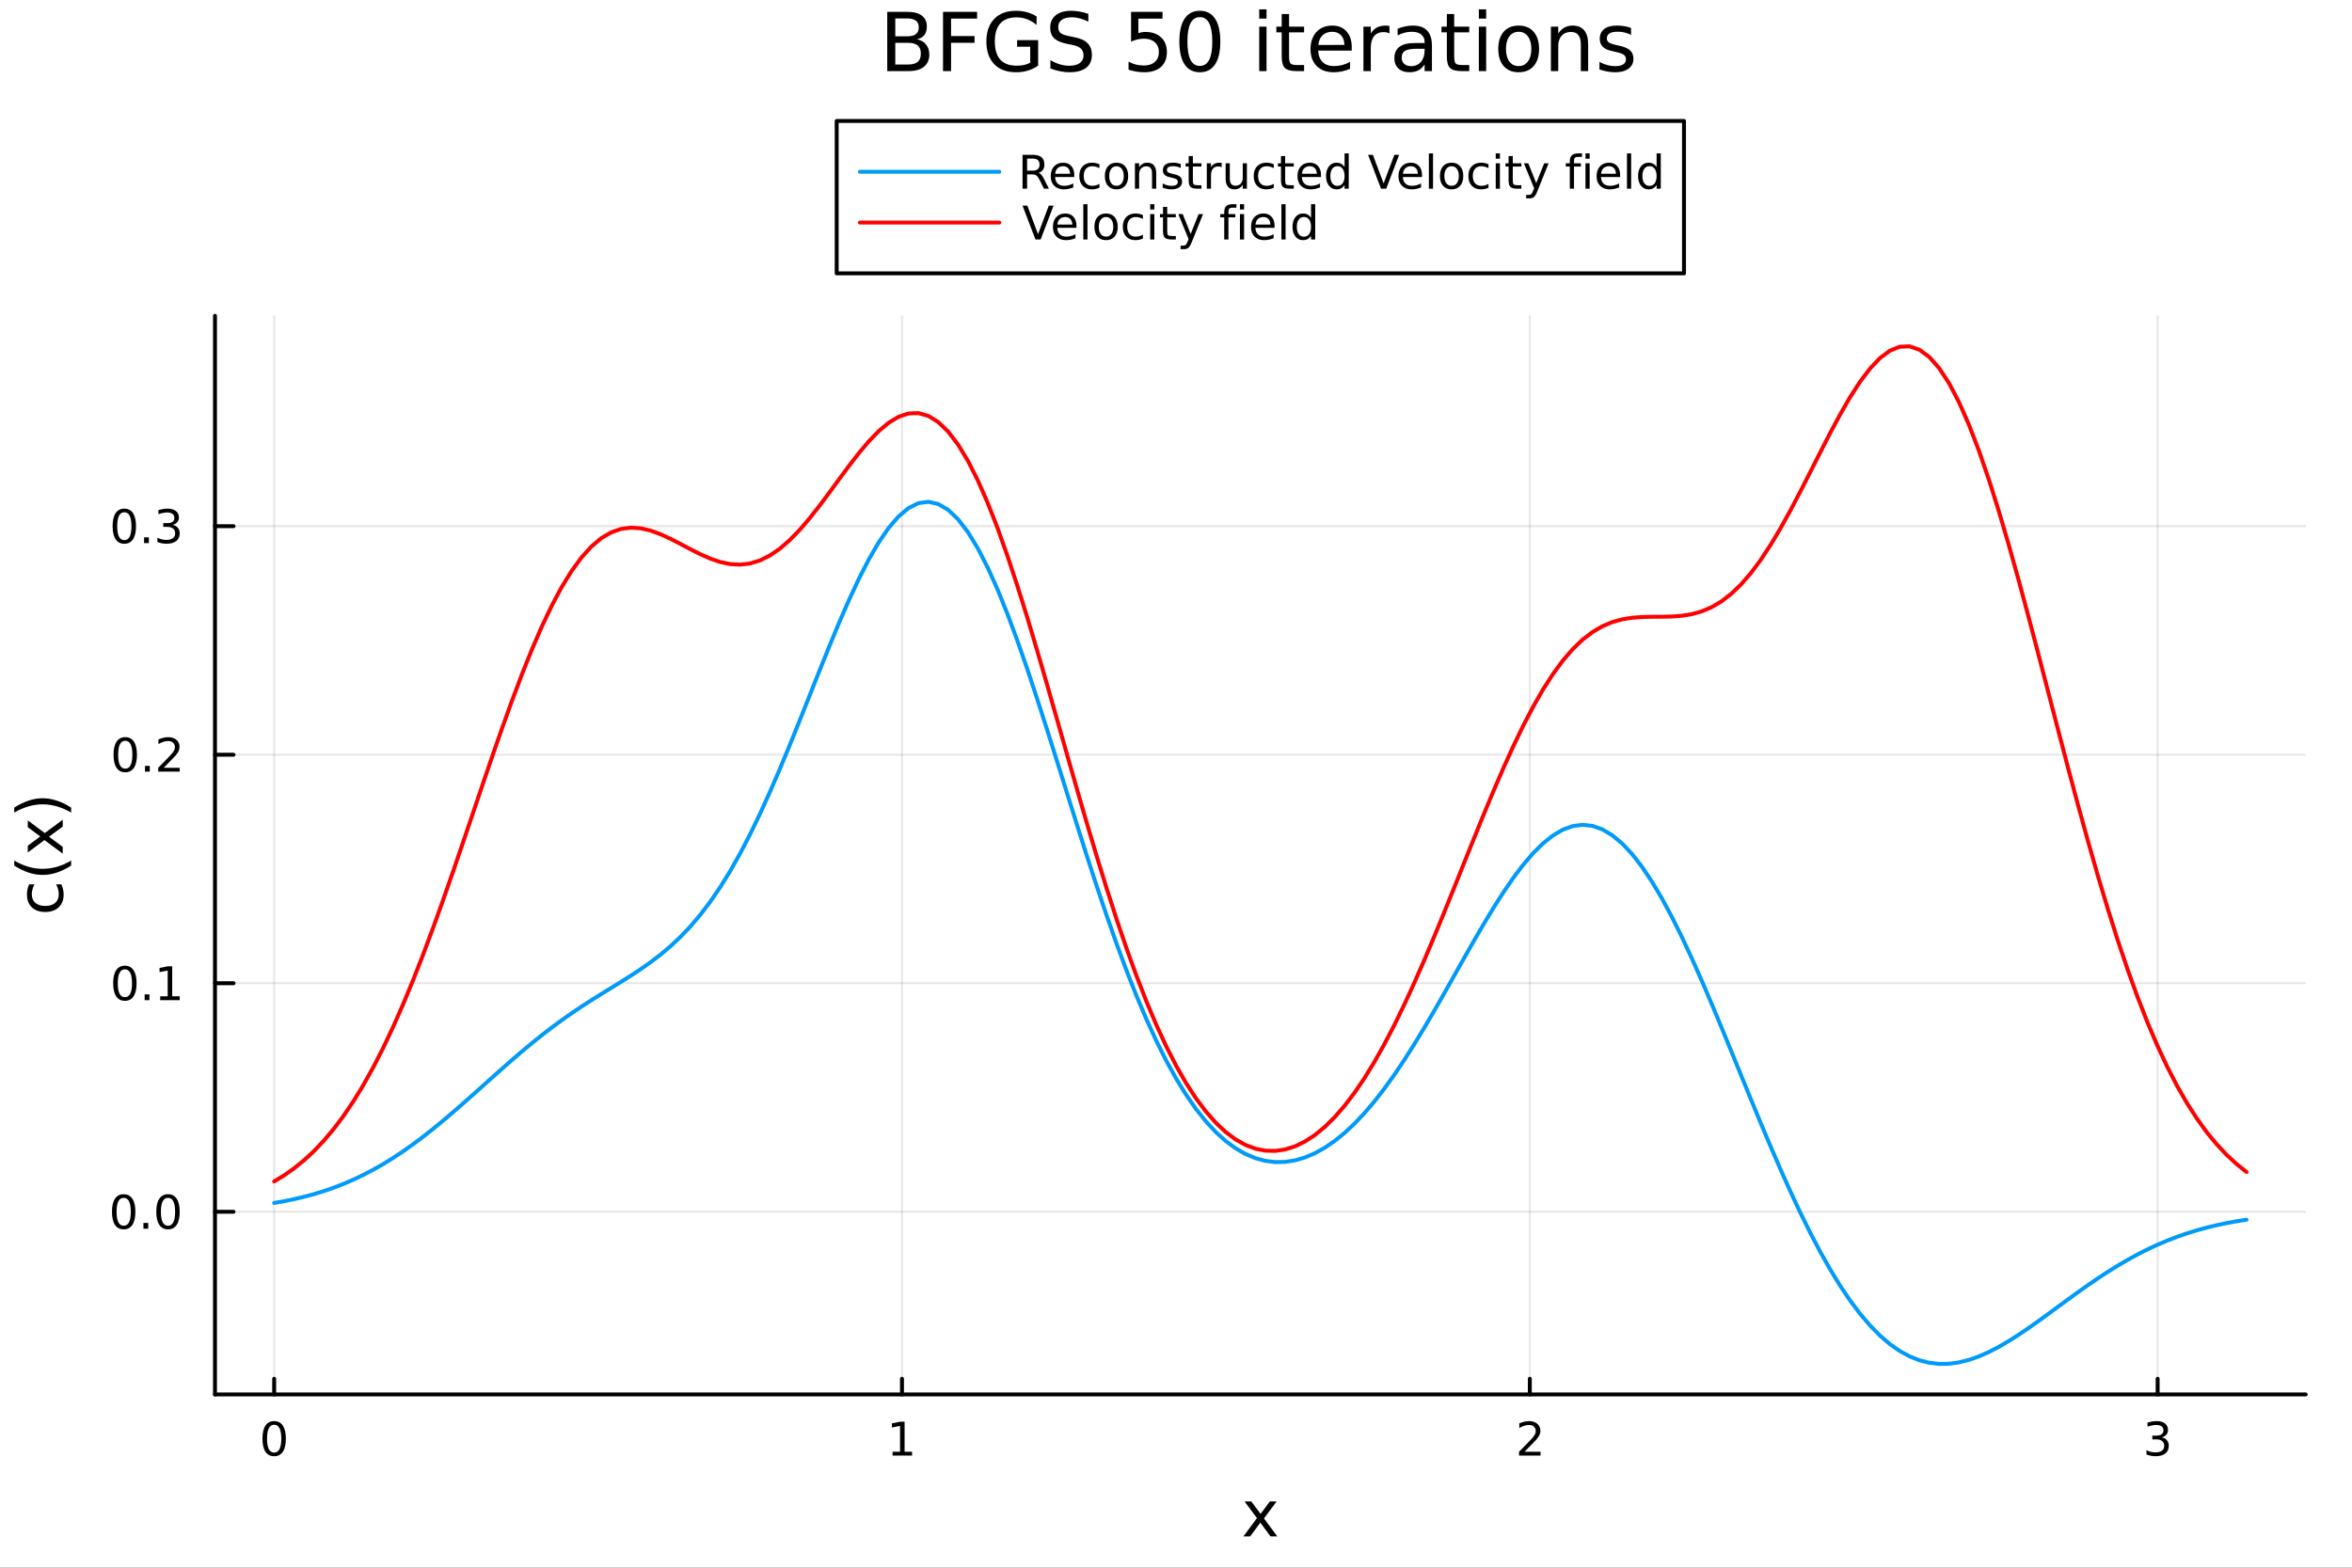 <?xml version="1.0" encoding="utf-8"?>
<svg xmlns="http://www.w3.org/2000/svg" xmlns:xlink="http://www.w3.org/1999/xlink" width="600" height="400" viewBox="0 0 2400 1600">
<rect x="0" y="0" width="2400" height="1600" fill="#333333" stroke="none"/>
<defs>
  <clipPath id="clip010">
    <rect x="0" y="0" width="2400" height="1600"/>
  </clipPath>
</defs>
<path clip-path="url(#clip010)" d="M0 1600 L2400 1600 L2400 0 L0 0  Z" fill="#ffffff" fill-rule="evenodd" fill-opacity="1"/>
<defs>
  <clipPath id="clip011">
    <rect x="480" y="0" width="1681" height="1600"/>
  </clipPath>
</defs>
<path clip-path="url(#clip010)" d="M219.38 1423.18 L2352.76 1423.18 L2352.76 322.316 L219.38 322.316  Z" fill="#ffffff" fill-rule="evenodd" fill-opacity="1"/>
<defs>
  <clipPath id="clip012">
    <rect x="219" y="322" width="2134" height="1102"/>
  </clipPath>
</defs>
<polyline clip-path="url(#clip012)" style="stroke:#000000; stroke-linecap:round; stroke-linejoin:round; stroke-width:2; stroke-opacity:0.1; fill:none" points="279.759,1423.18 279.759,322.316 "/>
<polyline clip-path="url(#clip012)" style="stroke:#000000; stroke-linecap:round; stroke-linejoin:round; stroke-width:2; stroke-opacity:0.1; fill:none" points="920.395,1423.18 920.395,322.316 "/>
<polyline clip-path="url(#clip012)" style="stroke:#000000; stroke-linecap:round; stroke-linejoin:round; stroke-width:2; stroke-opacity:0.1; fill:none" points="1561.03,1423.18 1561.03,322.316 "/>
<polyline clip-path="url(#clip012)" style="stroke:#000000; stroke-linecap:round; stroke-linejoin:round; stroke-width:2; stroke-opacity:0.1; fill:none" points="2201.67,1423.18 2201.67,322.316 "/>
<polyline clip-path="url(#clip010)" style="stroke:#000000; stroke-linecap:round; stroke-linejoin:round; stroke-width:4; stroke-opacity:1; fill:none" points="219.38,1423.18 2352.76,1423.18 "/>
<polyline clip-path="url(#clip010)" style="stroke:#000000; stroke-linecap:round; stroke-linejoin:round; stroke-width:4; stroke-opacity:1; fill:none" points="279.759,1423.18 279.759,1407.17 "/>
<polyline clip-path="url(#clip010)" style="stroke:#000000; stroke-linecap:round; stroke-linejoin:round; stroke-width:4; stroke-opacity:1; fill:none" points="920.395,1423.18 920.395,1407.17 "/>
<polyline clip-path="url(#clip010)" style="stroke:#000000; stroke-linecap:round; stroke-linejoin:round; stroke-width:4; stroke-opacity:1; fill:none" points="1561.03,1423.18 1561.03,1407.17 "/>
<polyline clip-path="url(#clip010)" style="stroke:#000000; stroke-linecap:round; stroke-linejoin:round; stroke-width:4; stroke-opacity:1; fill:none" points="2201.67,1423.18 2201.67,1407.17 "/>
<path clip-path="url(#clip010)" d="M279.759 1454.1 Q276.148 1454.1 274.319 1457.66 Q272.513 1461.2 272.513 1468.33 Q272.513 1475.44 274.319 1479.01 Q276.148 1482.55 279.759 1482.55 Q283.393 1482.55 285.199 1479.01 Q287.027 1475.44 287.027 1468.33 Q287.027 1461.2 285.199 1457.66 Q283.393 1454.1 279.759 1454.1 M279.759 1450.39 Q285.569 1450.39 288.624 1455 Q291.703 1459.58 291.703 1468.33 Q291.703 1477.06 288.624 1481.67 Q285.569 1486.25 279.759 1486.25 Q273.949 1486.25 270.87 1481.67 Q267.814 1477.06 267.814 1468.33 Q267.814 1459.58 270.87 1455 Q273.949 1450.39 279.759 1450.39 Z" fill="#000000" fill-rule="nonzero" fill-opacity="1" /><path clip-path="url(#clip010)" d="M910.777 1481.64 L918.416 1481.64 L918.416 1455.28 L910.106 1456.95 L910.106 1452.69 L918.37 1451.02 L923.046 1451.02 L923.046 1481.64 L930.684 1481.64 L930.684 1485.58 L910.777 1485.58 L910.777 1481.64 Z" fill="#000000" fill-rule="nonzero" fill-opacity="1" /><path clip-path="url(#clip010)" d="M1555.68 1481.64 L1572 1481.64 L1572 1485.58 L1550.06 1485.58 L1550.06 1481.64 Q1552.72 1478.89 1557.3 1474.26 Q1561.91 1469.61 1563.09 1468.27 Q1565.34 1465.74 1566.22 1464.01 Q1567.12 1462.25 1567.12 1460.56 Q1567.12 1457.8 1565.18 1456.07 Q1563.25 1454.33 1560.15 1454.33 Q1557.95 1454.33 1555.5 1455.09 Q1553.07 1455.86 1550.29 1457.41 L1550.29 1452.69 Q1553.11 1451.55 1555.57 1450.97 Q1558.02 1450.39 1560.06 1450.39 Q1565.43 1450.39 1568.62 1453.08 Q1571.82 1455.77 1571.82 1460.26 Q1571.82 1462.39 1571.01 1464.31 Q1570.22 1466.2 1568.11 1468.8 Q1567.54 1469.47 1564.43 1472.69 Q1561.33 1475.88 1555.68 1481.64 Z" fill="#000000" fill-rule="nonzero" fill-opacity="1" /><path clip-path="url(#clip010)" d="M2205.92 1466.95 Q2209.27 1467.66 2211.15 1469.93 Q2213.05 1472.2 2213.05 1475.53 Q2213.05 1480.65 2209.53 1483.45 Q2206.01 1486.25 2199.53 1486.25 Q2197.35 1486.25 2195.04 1485.81 Q2192.74 1485.39 2190.29 1484.54 L2190.29 1480.02 Q2192.24 1481.16 2194.55 1481.74 Q2196.86 1482.32 2199.39 1482.32 Q2203.79 1482.32 2206.08 1480.58 Q2208.39 1478.84 2208.39 1475.53 Q2208.39 1472.48 2206.24 1470.77 Q2204.11 1469.03 2200.29 1469.03 L2196.26 1469.03 L2196.26 1465.19 L2200.48 1465.19 Q2203.92 1465.19 2205.75 1463.82 Q2207.58 1462.43 2207.58 1459.84 Q2207.58 1457.18 2205.68 1455.77 Q2203.81 1454.33 2200.29 1454.33 Q2198.37 1454.33 2196.17 1454.75 Q2193.97 1455.16 2191.33 1456.04 L2191.33 1451.88 Q2193.99 1451.14 2196.31 1450.77 Q2198.65 1450.39 2200.71 1450.39 Q2206.03 1450.39 2209.13 1452.83 Q2212.24 1455.23 2212.24 1459.35 Q2212.24 1462.22 2210.59 1464.21 Q2208.95 1466.18 2205.92 1466.95 Z" fill="#000000" fill-rule="nonzero" fill-opacity="1" /><path clip-path="url(#clip010)" d="M1302.68 1532.4 L1289.79 1549.74 L1303.35 1568.04 L1296.44 1568.04 L1286.07 1554.04 L1275.69 1568.04 L1268.79 1568.04 L1282.63 1549.39 L1269.96 1532.4 L1276.87 1532.4 L1286.32 1545.1 L1295.78 1532.4 L1302.68 1532.4 Z" fill="#000000" fill-rule="nonzero" fill-opacity="1" /><polyline clip-path="url(#clip012)" style="stroke:#000000; stroke-linecap:round; stroke-linejoin:round; stroke-width:2; stroke-opacity:0.1; fill:none" points="219.38,1236.75 2352.76,1236.75 "/>
<polyline clip-path="url(#clip012)" style="stroke:#000000; stroke-linecap:round; stroke-linejoin:round; stroke-width:2; stroke-opacity:0.1; fill:none" points="219.38,1003.5 2352.76,1003.5 "/>
<polyline clip-path="url(#clip012)" style="stroke:#000000; stroke-linecap:round; stroke-linejoin:round; stroke-width:2; stroke-opacity:0.1; fill:none" points="219.38,770.259 2352.76,770.259 "/>
<polyline clip-path="url(#clip012)" style="stroke:#000000; stroke-linecap:round; stroke-linejoin:round; stroke-width:2; stroke-opacity:0.1; fill:none" points="219.38,537.017 2352.76,537.017 "/>
<polyline clip-path="url(#clip010)" style="stroke:#000000; stroke-linecap:round; stroke-linejoin:round; stroke-width:4; stroke-opacity:1; fill:none" points="219.38,1423.18 219.38,322.316 "/>
<polyline clip-path="url(#clip010)" style="stroke:#000000; stroke-linecap:round; stroke-linejoin:round; stroke-width:4; stroke-opacity:1; fill:none" points="219.38,1236.75 238.278,1236.75 "/>
<polyline clip-path="url(#clip010)" style="stroke:#000000; stroke-linecap:round; stroke-linejoin:round; stroke-width:4; stroke-opacity:1; fill:none" points="219.38,1003.5 238.278,1003.5 "/>
<polyline clip-path="url(#clip010)" style="stroke:#000000; stroke-linecap:round; stroke-linejoin:round; stroke-width:4; stroke-opacity:1; fill:none" points="219.38,770.259 238.278,770.259 "/>
<polyline clip-path="url(#clip010)" style="stroke:#000000; stroke-linecap:round; stroke-linejoin:round; stroke-width:4; stroke-opacity:1; fill:none" points="219.38,537.017 238.278,537.017 "/>
<path clip-path="url(#clip010)" d="M126.205 1222.54 Q122.593 1222.54 120.765 1226.11 Q118.959 1229.65 118.959 1236.78 Q118.959 1243.89 120.765 1247.45 Q122.593 1250.99 126.205 1250.99 Q129.839 1250.99 131.644 1247.45 Q133.473 1243.89 133.473 1236.78 Q133.473 1229.65 131.644 1226.11 Q129.839 1222.54 126.205 1222.54 M126.205 1218.84 Q132.015 1218.84 135.07 1223.45 Q138.149 1228.03 138.149 1236.78 Q138.149 1245.51 135.07 1250.11 Q132.015 1254.7 126.205 1254.7 Q120.394 1254.7 117.316 1250.11 Q114.26 1245.51 114.26 1236.78 Q114.26 1228.03 117.316 1223.45 Q120.394 1218.84 126.205 1218.84 Z" fill="#000000" fill-rule="nonzero" fill-opacity="1" /><path clip-path="url(#clip010)" d="M146.366 1248.15 L151.251 1248.15 L151.251 1254.03 L146.366 1254.03 L146.366 1248.15 Z" fill="#000000" fill-rule="nonzero" fill-opacity="1" /><path clip-path="url(#clip010)" d="M171.436 1222.54 Q167.825 1222.54 165.996 1226.11 Q164.19 1229.65 164.19 1236.78 Q164.19 1243.89 165.996 1247.45 Q167.825 1250.99 171.436 1250.99 Q175.07 1250.99 176.876 1247.45 Q178.704 1243.89 178.704 1236.78 Q178.704 1229.65 176.876 1226.11 Q175.07 1222.54 171.436 1222.54 M171.436 1218.84 Q177.246 1218.84 180.301 1223.45 Q183.38 1228.03 183.38 1236.78 Q183.38 1245.51 180.301 1250.11 Q177.246 1254.7 171.436 1254.7 Q165.626 1254.7 162.547 1250.11 Q159.491 1245.51 159.491 1236.78 Q159.491 1228.03 162.547 1223.45 Q165.626 1218.84 171.436 1218.84 Z" fill="#000000" fill-rule="nonzero" fill-opacity="1" /><path clip-path="url(#clip010)" d="M127.431 989.301 Q123.82 989.301 121.992 992.866 Q120.186 996.407 120.186 1003.54 Q120.186 1010.64 121.992 1014.21 Q123.82 1017.75 127.431 1017.75 Q131.066 1017.75 132.871 1014.21 Q134.7 1010.64 134.7 1003.54 Q134.7 996.407 132.871 992.866 Q131.066 989.301 127.431 989.301 M127.431 985.597 Q133.242 985.597 136.297 990.204 Q139.376 994.787 139.376 1003.54 Q139.376 1012.26 136.297 1016.87 Q133.242 1021.45 127.431 1021.45 Q121.621 1021.45 118.543 1016.87 Q115.487 1012.26 115.487 1003.54 Q115.487 994.787 118.543 990.204 Q121.621 985.597 127.431 985.597 Z" fill="#000000" fill-rule="nonzero" fill-opacity="1" /><path clip-path="url(#clip010)" d="M147.593 1014.9 L152.478 1014.9 L152.478 1020.78 L147.593 1020.78 L147.593 1014.9 Z" fill="#000000" fill-rule="nonzero" fill-opacity="1" /><path clip-path="url(#clip010)" d="M163.473 1016.85 L171.112 1016.85 L171.112 990.482 L162.802 992.148 L162.802 987.889 L171.065 986.222 L175.741 986.222 L175.741 1016.85 L183.38 1016.85 L183.38 1020.78 L163.473 1020.78 L163.473 1016.85 Z" fill="#000000" fill-rule="nonzero" fill-opacity="1" /><path clip-path="url(#clip010)" d="M127.802 756.058 Q124.191 756.058 122.362 759.623 Q120.556 763.165 120.556 770.294 Q120.556 777.401 122.362 780.965 Q124.191 784.507 127.802 784.507 Q131.436 784.507 133.242 780.965 Q135.07 777.401 135.07 770.294 Q135.07 763.165 133.242 759.623 Q131.436 756.058 127.802 756.058 M127.802 752.354 Q133.612 752.354 136.667 756.961 Q139.746 761.544 139.746 770.294 Q139.746 779.021 136.667 783.627 Q133.612 788.211 127.802 788.211 Q121.992 788.211 118.913 783.627 Q115.857 779.021 115.857 770.294 Q115.857 761.544 118.913 756.961 Q121.992 752.354 127.802 752.354 Z" fill="#000000" fill-rule="nonzero" fill-opacity="1" /><path clip-path="url(#clip010)" d="M147.964 781.66 L152.848 781.66 L152.848 787.539 L147.964 787.539 L147.964 781.66 Z" fill="#000000" fill-rule="nonzero" fill-opacity="1" /><path clip-path="url(#clip010)" d="M167.061 783.604 L183.38 783.604 L183.38 787.539 L161.436 787.539 L161.436 783.604 Q164.098 780.85 168.681 776.22 Q173.288 771.567 174.468 770.225 Q176.714 767.702 177.593 765.965 Q178.496 764.206 178.496 762.516 Q178.496 759.762 176.551 758.026 Q174.63 756.29 171.528 756.29 Q169.329 756.29 166.876 757.053 Q164.445 757.817 161.667 759.368 L161.667 754.646 Q164.491 753.512 166.945 752.933 Q169.399 752.354 171.436 752.354 Q176.806 752.354 180.001 755.04 Q183.195 757.725 183.195 762.215 Q183.195 764.345 182.385 766.266 Q181.598 768.165 179.491 770.757 Q178.913 771.428 175.811 774.646 Q172.709 777.84 167.061 783.604 Z" fill="#000000" fill-rule="nonzero" fill-opacity="1" /><path clip-path="url(#clip010)" d="M126.853 522.815 Q123.242 522.815 121.413 526.38 Q119.607 529.922 119.607 537.051 Q119.607 544.158 121.413 547.722 Q123.242 551.264 126.853 551.264 Q130.487 551.264 132.292 547.722 Q134.121 544.158 134.121 537.051 Q134.121 529.922 132.292 526.38 Q130.487 522.815 126.853 522.815 M126.853 519.112 Q132.663 519.112 135.718 523.718 Q138.797 528.301 138.797 537.051 Q138.797 545.778 135.718 550.384 Q132.663 554.968 126.853 554.968 Q121.043 554.968 117.964 550.384 Q114.908 545.778 114.908 537.051 Q114.908 528.301 117.964 523.718 Q121.043 519.112 126.853 519.112 Z" fill="#000000" fill-rule="nonzero" fill-opacity="1" /><path clip-path="url(#clip010)" d="M147.015 548.417 L151.899 548.417 L151.899 554.297 L147.015 554.297 L147.015 548.417 Z" fill="#000000" fill-rule="nonzero" fill-opacity="1" /><path clip-path="url(#clip010)" d="M176.251 535.662 Q179.607 536.38 181.482 538.648 Q183.38 540.917 183.38 544.25 Q183.38 549.366 179.862 552.167 Q176.343 554.968 169.862 554.968 Q167.686 554.968 165.371 554.528 Q163.079 554.111 160.626 553.255 L160.626 548.741 Q162.57 549.875 164.885 550.454 Q167.2 551.033 169.723 551.033 Q174.121 551.033 176.413 549.297 Q178.727 547.56 178.727 544.25 Q178.727 541.195 176.575 539.482 Q174.445 537.746 170.626 537.746 L166.598 537.746 L166.598 533.903 L170.811 533.903 Q174.26 533.903 176.089 532.537 Q177.917 531.148 177.917 528.556 Q177.917 525.894 176.019 524.482 Q174.144 523.047 170.626 523.047 Q168.704 523.047 166.505 523.463 Q164.306 523.88 161.667 524.76 L161.667 520.593 Q164.329 519.852 166.644 519.482 Q168.982 519.112 171.042 519.112 Q176.366 519.112 179.468 521.542 Q182.57 523.949 182.57 528.07 Q182.57 530.94 180.926 532.931 Q179.283 534.898 176.251 535.662 Z" fill="#000000" fill-rule="nonzero" fill-opacity="1" /><path clip-path="url(#clip010)" d="M29.725 902.587 L35.199 902.587 Q33.831 905.07 33.162 907.584 Q32.462 910.067 32.462 912.613 Q32.462 918.31 36.09 921.461 Q39.687 924.612 46.212 924.612 Q52.737 924.612 56.365 921.461 Q59.962 918.31 59.962 912.613 Q59.962 910.067 59.294 907.584 Q58.593 905.07 57.225 902.587 L62.636 902.587 Q63.781 905.038 64.354 907.68 Q64.927 910.29 64.927 913.25 Q64.927 921.302 59.866 926.045 Q54.806 930.787 46.212 930.787 Q37.491 930.787 32.494 926.013 Q27.497 921.207 27.497 912.868 Q27.497 910.162 28.07 907.584 Q28.611 905.006 29.725 902.587 Z" fill="#000000" fill-rule="nonzero" fill-opacity="1" /><path clip-path="url(#clip010)" d="M14.543 878.334 Q21.863 882.599 29.025 884.668 Q36.186 886.736 43.538 886.736 Q50.891 886.736 58.116 884.668 Q65.309 882.567 72.598 878.334 L72.598 883.426 Q65.118 888.201 57.893 890.588 Q50.668 892.943 43.538 892.943 Q36.441 892.943 29.247 890.588 Q22.054 888.232 14.543 883.426 L14.543 878.334 Z" fill="#000000" fill-rule="nonzero" fill-opacity="1" /><path clip-path="url(#clip010)" d="M28.356 837.339 L45.703 850.229 L64.004 836.67 L64.004 843.577 L50 853.953 L64.004 864.329 L64.004 871.236 L45.353 857.391 L28.356 870.058 L28.356 863.151 L41.056 853.698 L28.356 844.245 L28.356 837.339 Z" fill="#000000" fill-rule="nonzero" fill-opacity="1" /><path clip-path="url(#clip010)" d="M14.543 829.318 L14.543 824.225 Q22.054 819.451 29.247 817.096 Q36.441 814.708 43.538 814.708 Q50.668 814.708 57.893 817.096 Q65.118 819.451 72.598 824.225 L72.598 829.318 Q65.309 825.085 58.116 823.016 Q50.891 820.915 43.538 820.915 Q36.186 820.915 29.025 823.016 Q21.863 825.085 14.543 829.318 Z" fill="#000000" fill-rule="nonzero" fill-opacity="1" /><path clip-path="url(#clip010)" d="M913.547 43.693 L913.547 65.852 L926.672 65.852 Q933.275 65.852 936.434 63.137 Q939.635 60.383 939.635 54.752 Q939.635 49.081 936.434 46.407 Q933.275 43.693 926.672 43.693 L913.547 43.693 M913.547 18.82 L913.547 37.05 L925.659 37.05 Q931.654 37.05 934.571 34.822 Q937.528 32.553 937.528 27.935 Q937.528 23.358 934.571 21.089 Q931.654 18.82 925.659 18.82 L913.547 18.82 M905.364 12.096 L926.267 12.096 Q935.624 12.096 940.688 15.985 Q945.752 19.874 945.752 27.044 Q945.752 32.594 943.159 35.875 Q940.566 39.156 935.543 39.966 Q941.579 41.263 944.901 45.394 Q948.263 49.486 948.263 55.643 Q948.263 63.745 942.754 68.16 Q937.245 72.576 927.077 72.576 L905.364 72.576 L905.364 12.096 Z" fill="#000000" fill-rule="nonzero" fill-opacity="1" /><path clip-path="url(#clip010)" d="M962.279 12.096 L997.036 12.096 L997.036 18.983 L970.462 18.983 L970.462 36.806 L994.443 36.806 L994.443 43.693 L970.462 43.693 L970.462 72.576 L962.279 72.576 L962.279 12.096 Z" fill="#000000" fill-rule="nonzero" fill-opacity="1" /><path clip-path="url(#clip010)" d="M1051.24 63.948 L1051.24 47.703 L1037.87 47.703 L1037.87 40.979 L1059.34 40.979 L1059.34 66.945 Q1054.6 70.308 1048.89 72.049 Q1043.18 73.751 1036.69 73.751 Q1022.52 73.751 1014.5 65.487 Q1006.52 57.183 1006.52 42.397 Q1006.52 27.57 1014.5 19.307 Q1022.52 11.002 1036.69 11.002 Q1042.61 11.002 1047.92 12.461 Q1053.26 13.919 1057.76 16.755 L1057.76 25.464 Q1053.22 21.616 1048.12 19.671 Q1043.01 17.727 1037.38 17.727 Q1026.28 17.727 1020.69 23.925 Q1015.14 30.122 1015.14 42.397 Q1015.14 54.63 1020.69 60.828 Q1026.28 67.026 1037.38 67.026 Q1041.72 67.026 1045.12 66.297 Q1048.52 65.527 1051.24 63.948 Z" fill="#000000" fill-rule="nonzero" fill-opacity="1" /><path clip-path="url(#clip010)" d="M1110.54 14.081 L1110.54 22.061 Q1105.88 19.833 1101.75 18.739 Q1097.62 17.646 1093.77 17.646 Q1087.09 17.646 1083.44 20.238 Q1079.84 22.831 1079.84 27.611 Q1079.84 31.621 1082.23 33.687 Q1084.66 35.713 1091.38 36.969 L1096.32 37.981 Q1105.48 39.723 1109.81 44.139 Q1114.19 48.514 1114.19 55.886 Q1114.19 64.677 1108.27 69.214 Q1102.4 73.751 1091.02 73.751 Q1086.72 73.751 1081.86 72.778 Q1077.04 71.806 1071.86 69.902 L1071.86 61.477 Q1076.84 64.272 1081.62 65.689 Q1086.4 67.107 1091.02 67.107 Q1098.03 67.107 1101.83 64.353 Q1105.64 61.598 1105.64 56.494 Q1105.64 52.038 1102.89 49.526 Q1100.17 47.015 1093.93 45.759 L1088.95 44.787 Q1079.8 42.964 1075.7 39.075 Q1071.61 35.186 1071.61 28.259 Q1071.61 20.238 1077.24 15.62 Q1082.92 11.002 1092.84 11.002 Q1097.09 11.002 1101.51 11.772 Q1105.92 12.542 1110.54 14.081 Z" fill="#000000" fill-rule="nonzero" fill-opacity="1" /><path clip-path="url(#clip010)" d="M1154.13 12.096 L1186.25 12.096 L1186.25 18.983 L1161.62 18.983 L1161.62 33.809 Q1163.41 33.201 1165.19 32.918 Q1166.97 32.594 1168.75 32.594 Q1178.88 32.594 1184.8 38.143 Q1190.71 43.693 1190.71 53.172 Q1190.71 62.935 1184.63 68.363 Q1178.56 73.751 1167.5 73.751 Q1163.69 73.751 1159.72 73.103 Q1155.79 72.454 1151.58 71.158 L1151.58 62.935 Q1155.22 64.92 1159.11 65.892 Q1163 66.864 1167.34 66.864 Q1174.34 66.864 1178.44 63.178 Q1182.53 59.492 1182.53 53.172 Q1182.53 46.853 1178.44 43.166 Q1174.34 39.48 1167.34 39.48 Q1164.05 39.48 1160.77 40.209 Q1157.53 40.938 1154.13 42.478 L1154.13 12.096 Z" fill="#000000" fill-rule="nonzero" fill-opacity="1" /><path clip-path="url(#clip010)" d="M1224.33 17.484 Q1218.01 17.484 1214.81 23.722 Q1211.65 29.92 1211.65 42.397 Q1211.65 54.833 1214.81 61.071 Q1218.01 67.269 1224.33 67.269 Q1230.69 67.269 1233.85 61.071 Q1237.05 54.833 1237.05 42.397 Q1237.05 29.92 1233.85 23.722 Q1230.69 17.484 1224.33 17.484 M1224.33 11.002 Q1234.5 11.002 1239.85 19.064 Q1245.23 27.084 1245.23 42.397 Q1245.23 57.669 1239.85 65.73 Q1234.5 73.751 1224.33 73.751 Q1214.16 73.751 1208.78 65.73 Q1203.43 57.669 1203.43 42.397 Q1203.43 27.084 1208.78 19.064 Q1214.16 11.002 1224.33 11.002 Z" fill="#000000" fill-rule="nonzero" fill-opacity="1" /><path clip-path="url(#clip010)" d="M1284.93 27.206 L1292.39 27.206 L1292.39 72.576 L1284.93 72.576 L1284.93 27.206 M1284.93 9.544 L1292.39 9.544 L1292.39 18.983 L1284.93 18.983 L1284.93 9.544 Z" fill="#000000" fill-rule="nonzero" fill-opacity="1" /><path clip-path="url(#clip010)" d="M1315.36 14.324 L1315.36 27.206 L1330.71 27.206 L1330.71 32.999 L1315.36 32.999 L1315.36 57.628 Q1315.36 63.178 1316.85 64.758 Q1318.39 66.338 1323.05 66.338 L1330.71 66.338 L1330.71 72.576 L1323.05 72.576 Q1314.42 72.576 1311.14 69.376 Q1307.86 66.135 1307.86 57.628 L1307.86 32.999 L1302.39 32.999 L1302.39 27.206 L1307.86 27.206 L1307.86 14.324 L1315.36 14.324 Z" fill="#000000" fill-rule="nonzero" fill-opacity="1" /><path clip-path="url(#clip010)" d="M1379.32 48.028 L1379.32 51.673 L1345.05 51.673 Q1345.54 59.37 1349.67 63.421 Q1353.84 67.431 1361.25 67.431 Q1365.55 67.431 1369.56 66.378 Q1373.61 65.325 1377.58 63.218 L1377.58 70.267 Q1373.57 71.968 1369.35 72.86 Q1365.14 73.751 1360.81 73.751 Q1349.95 73.751 1343.59 67.431 Q1337.27 61.112 1337.27 50.337 Q1337.27 39.197 1343.27 32.675 Q1349.3 26.112 1359.51 26.112 Q1368.67 26.112 1373.97 32.026 Q1379.32 37.9 1379.32 48.028 M1371.87 45.84 Q1371.79 39.723 1368.42 36.077 Q1365.1 32.431 1359.59 32.431 Q1353.35 32.431 1349.59 35.956 Q1345.86 39.48 1345.29 45.88 L1371.87 45.84 Z" fill="#000000" fill-rule="nonzero" fill-opacity="1" /><path clip-path="url(#clip010)" d="M1417.84 34.173 Q1416.59 33.444 1415.09 33.12 Q1413.63 32.756 1411.85 32.756 Q1405.53 32.756 1402.13 36.888 Q1398.76 40.979 1398.76 48.676 L1398.76 72.576 L1391.27 72.576 L1391.27 27.206 L1398.76 27.206 L1398.76 34.254 Q1401.11 30.122 1404.88 28.138 Q1408.65 26.112 1414.04 26.112 Q1414.81 26.112 1415.74 26.234 Q1416.67 26.315 1417.8 26.517 L1417.84 34.173 Z" fill="#000000" fill-rule="nonzero" fill-opacity="1" /><path clip-path="url(#clip010)" d="M1446.28 49.769 Q1437.25 49.769 1433.76 51.835 Q1430.28 53.901 1430.28 58.884 Q1430.28 62.854 1432.87 65.203 Q1435.51 67.512 1440 67.512 Q1446.2 67.512 1449.93 63.137 Q1453.69 58.722 1453.69 51.43 L1453.69 49.769 L1446.28 49.769 M1461.15 46.691 L1461.15 72.576 L1453.69 72.576 L1453.69 65.689 Q1451.14 69.821 1447.33 71.806 Q1443.53 73.751 1438.02 73.751 Q1431.05 73.751 1426.92 69.862 Q1422.83 65.933 1422.83 59.37 Q1422.83 51.714 1427.93 47.825 Q1433.08 43.936 1443.24 43.936 L1453.69 43.936 L1453.69 43.207 Q1453.69 38.062 1450.29 35.267 Q1446.93 32.431 1440.81 32.431 Q1436.92 32.431 1433.24 33.363 Q1429.55 34.295 1426.15 36.158 L1426.15 29.272 Q1430.24 27.692 1434.09 26.922 Q1437.94 26.112 1441.58 26.112 Q1451.43 26.112 1456.29 31.216 Q1461.15 36.32 1461.15 46.691 Z" fill="#000000" fill-rule="nonzero" fill-opacity="1" /><path clip-path="url(#clip010)" d="M1483.87 14.324 L1483.87 27.206 L1499.23 27.206 L1499.23 32.999 L1483.87 32.999 L1483.87 57.628 Q1483.87 63.178 1485.37 64.758 Q1486.91 66.338 1491.57 66.338 L1499.23 66.338 L1499.23 72.576 L1491.57 72.576 Q1482.94 72.576 1479.66 69.376 Q1476.38 66.135 1476.38 57.628 L1476.38 32.999 L1470.91 32.999 L1470.91 27.206 L1476.38 27.206 L1476.38 14.324 L1483.87 14.324 Z" fill="#000000" fill-rule="nonzero" fill-opacity="1" /><path clip-path="url(#clip010)" d="M1509.03 27.206 L1516.48 27.206 L1516.48 72.576 L1509.03 72.576 L1509.03 27.206 M1509.03 9.544 L1516.48 9.544 L1516.48 18.983 L1509.03 18.983 L1509.03 9.544 Z" fill="#000000" fill-rule="nonzero" fill-opacity="1" /><path clip-path="url(#clip010)" d="M1549.66 32.431 Q1543.67 32.431 1540.18 37.131 Q1536.7 41.789 1536.7 49.931 Q1536.7 58.074 1540.14 62.773 Q1543.62 67.431 1549.66 67.431 Q1555.62 67.431 1559.1 62.732 Q1562.58 58.033 1562.58 49.931 Q1562.58 41.87 1559.1 37.171 Q1555.62 32.431 1549.66 32.431 M1549.66 26.112 Q1559.38 26.112 1564.93 32.431 Q1570.48 38.751 1570.48 49.931 Q1570.48 61.071 1564.93 67.431 Q1559.38 73.751 1549.66 73.751 Q1539.9 73.751 1534.35 67.431 Q1528.84 61.071 1528.84 49.931 Q1528.84 38.751 1534.35 32.431 Q1539.9 26.112 1549.66 26.112 Z" fill="#000000" fill-rule="nonzero" fill-opacity="1" /><path clip-path="url(#clip010)" d="M1620.55 45.192 L1620.55 72.576 L1613.1 72.576 L1613.1 45.435 Q1613.1 38.994 1610.59 35.794 Q1608.07 32.594 1603.05 32.594 Q1597.02 32.594 1593.53 36.442 Q1590.05 40.29 1590.05 46.934 L1590.05 72.576 L1582.55 72.576 L1582.55 27.206 L1590.05 27.206 L1590.05 34.254 Q1592.72 30.163 1596.33 28.138 Q1599.97 26.112 1604.71 26.112 Q1612.53 26.112 1616.54 30.973 Q1620.55 35.794 1620.55 45.192 Z" fill="#000000" fill-rule="nonzero" fill-opacity="1" /><path clip-path="url(#clip010)" d="M1664.34 28.543 L1664.34 35.591 Q1661.18 33.971 1657.78 33.161 Q1654.38 32.35 1650.73 32.35 Q1645.18 32.35 1642.39 34.052 Q1639.63 35.753 1639.63 39.156 Q1639.63 41.749 1641.62 43.248 Q1643.6 44.706 1649.6 46.043 L1652.15 46.61 Q1660.09 48.311 1663.41 51.43 Q1666.77 54.509 1666.77 60.059 Q1666.77 66.378 1661.75 70.064 Q1656.77 73.751 1648.02 73.751 Q1644.37 73.751 1640.4 73.022 Q1636.47 72.333 1632.1 70.915 L1632.1 63.218 Q1636.23 65.365 1640.24 66.459 Q1644.25 67.512 1648.18 67.512 Q1653.44 67.512 1656.28 65.73 Q1659.12 63.907 1659.12 60.626 Q1659.12 57.588 1657.05 55.967 Q1655.02 54.347 1648.1 52.848 L1645.5 52.24 Q1638.58 50.782 1635.5 47.785 Q1632.42 44.746 1632.42 39.48 Q1632.42 33.08 1636.96 29.596 Q1641.49 26.112 1649.84 26.112 Q1653.97 26.112 1657.62 26.72 Q1661.26 27.327 1664.34 28.543 Z" fill="#000000" fill-rule="nonzero" fill-opacity="1" /><polyline clip-path="url(#clip012)" style="stroke:#009af9; stroke-linecap:round; stroke-linejoin:round; stroke-width:4; stroke-opacity:1; fill:none" points="279.759,1227.74 289.872,1225.96 299.986,1223.89 310.1,1221.51 320.213,1218.78 330.327,1215.69 340.441,1212.2 350.554,1208.28 360.668,1203.93 370.782,1199.11 380.895,1193.82 391.009,1188.05 401.123,1181.81 411.236,1175.11 421.35,1167.95 431.464,1160.38 441.577,1152.42 451.691,1144.12 461.805,1135.54 471.918,1126.74 482.032,1117.77 492.146,1108.72 502.259,1099.66 512.373,1090.65 522.487,1081.78 532.6,1073.1 542.714,1064.67 552.828,1056.55 562.941,1048.75 573.055,1041.3 583.169,1034.19 593.282,1027.39 603.396,1020.86 613.51,1014.53 623.623,1008.3 633.737,1002.07 643.851,995.688 653.964,989.019 664.078,981.897 674.192,974.152 684.305,965.611 694.419,956.105 704.532,945.472 714.646,933.569 724.76,920.273 734.873,905.49 744.987,889.162 755.101,871.27 765.214,851.84 775.328,830.943 785.442,808.703 795.555,785.29 805.669,760.927 815.783,735.88 825.896,710.457 836.01,685.004 846.124,659.894 856.237,635.523 866.351,612.297 876.465,590.621 886.578,570.896 896.692,553.499 906.806,538.78 916.919,527.049 927.033,518.568 937.147,513.544 947.26,512.126 957.374,514.397 967.488,520.374 977.601,530.007 987.715,543.183 997.829,559.726 1007.94,579.406 1018.06,601.942 1028.17,627.013 1038.28,654.264 1048.4,683.318 1058.51,713.782 1068.62,745.259 1078.74,777.357 1088.85,809.695 1098.97,841.912 1109.08,873.673 1119.19,904.674 1129.31,934.646 1139.42,963.355 1149.53,990.608 1159.65,1016.25 1169.76,1040.15 1179.87,1062.24 1189.99,1082.46 1200.1,1100.78 1210.22,1117.2 1220.33,1131.75 1230.44,1144.44 1240.56,1155.34 1250.67,1164.5 1260.78,1171.96 1270.9,1177.79 1281.01,1182.05 1291.12,1184.78 1301.24,1186.04 1311.35,1185.86 1321.47,1184.28 1331.58,1181.33 1341.69,1177.03 1351.81,1171.4 1361.92,1164.47 1372.03,1156.26 1382.15,1146.79 1392.26,1136.09 1402.38,1124.22 1412.49,1111.22 1422.6,1097.16 1432.72,1082.14 1442.83,1066.24 1452.94,1049.61 1463.06,1032.38 1473.17,1014.72 1483.28,996.807 1493.4,978.851 1503.51,961.064 1513.63,943.676 1523.74,926.922 1533.85,911.042 1543.97,896.278 1554.08,882.862 1564.19,871.017 1574.31,860.952 1584.42,852.852 1594.53,846.879 1604.65,843.168 1614.76,841.818 1624.88,842.897 1634.99,846.438 1645.1,852.434 1655.22,860.846 1665.33,871.6 1675.44,884.586 1685.56,899.67 1695.67,916.687 1705.78,935.452 1715.9,955.76 1726.01,977.394 1736.13,1000.12 1746.24,1023.72 1756.35,1047.94 1766.47,1072.56 1776.58,1097.34 1786.69,1122.08 1796.81,1146.55 1806.92,1170.55 1817.04,1193.92 1827.15,1216.47 1837.26,1238.06 1847.38,1258.54 1857.49,1277.8 1867.6,1295.73 1877.72,1312.24 1887.83,1327.27 1897.94,1340.75 1908.06,1352.66 1918.17,1362.97 1928.29,1371.67 1938.4,1378.78 1948.51,1384.32 1958.63,1388.34 1968.74,1390.88 1978.85,1392.02 1988.97,1391.84 1999.08,1390.44 2009.19,1387.9 2019.31,1384.35 2029.42,1379.9 2039.54,1374.66 2049.65,1368.77 2059.76,1362.33 2069.88,1355.48 2079.99,1348.33 2090.1,1340.98 2100.22,1333.54 2110.33,1326.12 2120.45,1318.79 2130.56,1311.63 2140.67,1304.7 2150.79,1298.07 2160.9,1291.77 2171.01,1285.84 2181.13,1280.31 2191.24,1275.18 2201.35,1270.47 2211.47,1266.17 2221.58,1262.27 2231.7,1258.77 2241.81,1255.65 2251.92,1252.87 2262.04,1250.43 2272.15,1248.29 2282.26,1246.44 2292.38,1244.83 "/>
<polyline clip-path="url(#clip012)" style="stroke:#ff0000; stroke-linecap:round; stroke-linejoin:round; stroke-width:4; stroke-opacity:1; fill:none" points="279.759,1205.77 289.872,1199.62 299.986,1192.5 310.1,1184.31 320.213,1174.95 330.327,1164.31 340.441,1152.31 350.554,1138.86 360.668,1123.9 370.782,1107.37 380.895,1089.23 391.009,1069.47 401.123,1048.1 411.236,1025.18 421.35,1000.77 431.464,974.977 441.577,947.952 451.691,919.87 461.805,890.945 471.918,861.419 482.032,831.565 492.146,801.678 502.259,772.072 512.373,743.073 522.487,715.007 532.6,688.2 542.714,662.961 552.828,639.576 562.941,618.301 573.055,599.352 583.169,582.895 593.282,569.043 603.396,557.85 613.51,549.308 623.623,543.342 633.737,539.815 643.851,538.528 653.964,539.225 664.078,541.601 674.192,545.308 684.305,549.967 694.419,555.178 704.532,560.535 714.646,565.635 724.76,570.092 734.873,573.554 744.987,575.708 755.101,576.296 765.214,575.122 775.328,572.058 785.442,567.053 795.555,560.133 805.669,551.399 815.783,541.032 825.896,529.279 836.01,516.455 846.124,502.926 856.237,489.106 866.351,475.436 876.465,462.378 886.578,450.4 896.692,439.956 906.806,431.482 916.919,425.376 927.033,421.987 937.147,421.612 947.26,424.478 957.374,430.746 967.488,440.499 977.601,453.747 987.715,470.424 997.829,490.397 1007.94,513.462 1018.06,539.362 1028.17,567.786 1038.28,598.384 1048.4,630.777 1058.51,664.565 1068.62,699.339 1078.74,734.691 1088.85,770.224 1098.97,805.557 1109.08,840.337 1119.19,874.241 1129.31,906.981 1139.42,938.311 1149.53,968.019 1159.65,995.937 1169.76,1021.93 1179.87,1045.92 1189.99,1067.82 1200.1,1087.62 1210.22,1105.3 1220.33,1120.88 1230.44,1134.38 1240.56,1145.85 1250.67,1155.34 1260.78,1162.89 1270.9,1168.55 1281.01,1172.36 1291.12,1174.38 1301.24,1174.64 1311.35,1173.15 1321.47,1169.95 1331.58,1165.04 1341.69,1158.44 1351.81,1150.15 1361.92,1140.19 1372.03,1128.56 1382.15,1115.28 1392.26,1100.39 1402.38,1083.93 1412.49,1065.95 1422.6,1046.53 1432.72,1025.79 1442.83,1003.84 1452.94,980.831 1463.06,956.948 1473.17,932.39 1483.28,907.378 1493.4,882.155 1503.51,856.977 1513.63,832.113 1523.74,807.832 1533.85,784.402 1543.97,762.081 1554.08,741.109 1564.19,721.699 1574.31,704.034 1584.42,688.255 1594.53,674.46 1604.65,662.694 1614.76,652.951 1624.88,645.167 1634.99,639.226 1645.1,634.954 1655.22,632.129 1665.33,630.484 1675.44,629.715 1685.56,629.486 1695.67,629.446 1705.78,629.235 1715.9,628.494 1726.01,626.885 1736.13,624.094 1746.24,619.848 1756.35,613.923 1766.47,606.156 1776.58,596.449 1786.69,584.775 1796.81,571.186 1806.92,555.806 1817.04,538.838 1827.15,520.554 1837.26,501.291 1847.38,481.443 1857.49,461.449 1867.6,441.783 1877.72,422.94 1887.83,405.419 1897.94,389.715 1908.06,376.3 1918.17,365.609 1928.29,358.032 1938.4,353.899 1948.51,353.472 1958.63,356.94 1968.74,364.411 1978.85,375.912 1988.97,391.391 1999.08,410.716 2009.19,433.682 2019.31,460.019 2029.42,489.398 2039.54,521.442 2049.65,555.738 2059.76,591.849 2069.88,629.322 2079.99,667.703 2090.1,706.544 2100.22,745.418 2110.33,783.922 2120.45,821.687 2130.56,858.383 2140.67,893.725 2150.79,927.472 2160.9,959.431 2171.01,989.454 2181.13,1017.44 2191.24,1043.33 2201.35,1067.1 2211.47,1088.77 2221.58,1108.39 2231.7,1126.02 2241.81,1141.75 2251.92,1155.7 2262.04,1167.98 2272.15,1178.72 2282.26,1188.06 2292.38,1196.12 "/>
<path clip-path="url(#clip010)" d="M853.764 278.992 L1718.37 278.992 L1718.37 123.472 L853.764 123.472  Z" fill="#ffffff" fill-rule="evenodd" fill-opacity="1"/>
<polyline clip-path="url(#clip010)" style="stroke:#000000; stroke-linecap:round; stroke-linejoin:round; stroke-width:4; stroke-opacity:1; fill:none" points="853.764,278.992 1718.37,278.992 1718.37,123.472 853.764,123.472 853.764,278.992 "/>
<polyline clip-path="url(#clip010)" style="stroke:#009af9; stroke-linecap:round; stroke-linejoin:round; stroke-width:4; stroke-opacity:1; fill:none" points="877.469,175.312 1019.69,175.312 "/>
<path clip-path="url(#clip010)" d="M1059.79 176.389 Q1061.29 176.898 1062.7 178.564 Q1064.14 180.231 1065.57 183.148 L1070.32 192.592 L1065.3 192.592 L1060.87 183.726 Q1059.16 180.254 1057.54 179.12 Q1055.94 177.986 1053.17 177.986 L1048.07 177.986 L1048.07 192.592 L1043.4 192.592 L1043.4 158.032 L1053.95 158.032 Q1059.88 158.032 1062.8 160.509 Q1065.71 162.986 1065.71 167.986 Q1065.71 171.25 1064.18 173.402 Q1062.68 175.555 1059.79 176.389 M1048.07 161.875 L1048.07 174.143 L1053.95 174.143 Q1057.33 174.143 1059.05 172.592 Q1060.78 171.018 1060.78 167.986 Q1060.78 164.953 1059.05 163.426 Q1057.33 161.875 1053.95 161.875 L1048.07 161.875 Z" fill="#000000" fill-rule="nonzero" fill-opacity="1" /><path clip-path="url(#clip010)" d="M1096.2 178.564 L1096.2 180.648 L1076.62 180.648 Q1076.89 185.046 1079.25 187.361 Q1081.64 189.652 1085.87 189.652 Q1088.33 189.652 1090.62 189.05 Q1092.93 188.449 1095.2 187.245 L1095.2 191.273 Q1092.91 192.245 1090.5 192.754 Q1088.1 193.263 1085.62 193.263 Q1079.42 193.263 1075.78 189.652 Q1072.17 186.041 1072.17 179.884 Q1072.17 173.518 1075.6 169.791 Q1079.05 166.041 1084.88 166.041 Q1090.11 166.041 1093.14 169.421 Q1096.2 172.777 1096.2 178.564 M1091.94 177.314 Q1091.89 173.819 1089.97 171.736 Q1088.07 169.652 1084.93 169.652 Q1081.36 169.652 1079.21 171.666 Q1077.08 173.68 1076.75 177.338 L1091.94 177.314 Z" fill="#000000" fill-rule="nonzero" fill-opacity="1" /><path clip-path="url(#clip010)" d="M1121.85 167.662 L1121.85 171.643 Q1120.04 170.648 1118.21 170.162 Q1116.41 169.652 1114.55 169.652 Q1110.41 169.652 1108.12 172.291 Q1105.83 174.907 1105.83 179.652 Q1105.83 184.398 1108.12 187.037 Q1110.41 189.652 1114.55 189.652 Q1116.41 189.652 1118.21 189.166 Q1120.04 188.657 1121.85 187.662 L1121.85 191.597 Q1120.06 192.43 1118.14 192.847 Q1116.24 193.263 1114.09 193.263 Q1108.24 193.263 1104.79 189.583 Q1101.34 185.902 1101.34 179.652 Q1101.34 173.31 1104.81 169.676 Q1108.3 166.041 1114.37 166.041 Q1116.34 166.041 1118.21 166.458 Q1120.09 166.852 1121.85 167.662 Z" fill="#000000" fill-rule="nonzero" fill-opacity="1" /><path clip-path="url(#clip010)" d="M1139.3 169.652 Q1135.87 169.652 1133.88 172.338 Q1131.89 175 1131.89 179.652 Q1131.89 184.305 1133.86 186.99 Q1135.85 189.652 1139.3 189.652 Q1142.7 189.652 1144.69 186.967 Q1146.68 184.282 1146.68 179.652 Q1146.68 175.046 1144.69 172.361 Q1142.7 169.652 1139.3 169.652 M1139.3 166.041 Q1144.86 166.041 1148.03 169.652 Q1151.2 173.264 1151.2 179.652 Q1151.2 186.018 1148.03 189.652 Q1144.86 193.263 1139.3 193.263 Q1133.72 193.263 1130.55 189.652 Q1127.4 186.018 1127.4 179.652 Q1127.4 173.264 1130.55 169.652 Q1133.72 166.041 1139.3 166.041 Z" fill="#000000" fill-rule="nonzero" fill-opacity="1" /><path clip-path="url(#clip010)" d="M1179.81 176.944 L1179.81 192.592 L1175.55 192.592 L1175.55 177.083 Q1175.55 173.402 1174.11 171.574 Q1172.68 169.745 1169.81 169.745 Q1166.36 169.745 1164.37 171.944 Q1162.38 174.143 1162.38 177.939 L1162.38 192.592 L1158.1 192.592 L1158.1 166.666 L1162.38 166.666 L1162.38 170.694 Q1163.91 168.356 1165.97 167.199 Q1168.05 166.041 1170.76 166.041 Q1175.23 166.041 1177.52 168.819 Q1179.81 171.574 1179.81 176.944 Z" fill="#000000" fill-rule="nonzero" fill-opacity="1" /><path clip-path="url(#clip010)" d="M1204.83 167.43 L1204.83 171.458 Q1203.03 170.532 1201.08 170.069 Q1199.14 169.606 1197.05 169.606 Q1193.88 169.606 1192.29 170.578 Q1190.71 171.551 1190.71 173.495 Q1190.71 174.976 1191.85 175.833 Q1192.98 176.666 1196.41 177.43 L1197.86 177.754 Q1202.4 178.726 1204.3 180.509 Q1206.22 182.268 1206.22 185.439 Q1206.22 189.05 1203.35 191.157 Q1200.5 193.263 1195.5 193.263 Q1193.42 193.263 1191.15 192.847 Q1188.91 192.453 1186.41 191.643 L1186.41 187.245 Q1188.77 188.472 1191.06 189.097 Q1193.35 189.699 1195.6 189.699 Q1198.61 189.699 1200.23 188.68 Q1201.85 187.638 1201.85 185.763 Q1201.85 184.027 1200.67 183.101 Q1199.51 182.176 1195.55 181.319 L1194.07 180.972 Q1190.11 180.138 1188.35 178.426 Q1186.59 176.689 1186.59 173.68 Q1186.59 170.023 1189.18 168.032 Q1191.78 166.041 1196.55 166.041 Q1198.91 166.041 1200.99 166.389 Q1203.07 166.736 1204.83 167.43 Z" fill="#000000" fill-rule="nonzero" fill-opacity="1" /><path clip-path="url(#clip010)" d="M1217.22 159.305 L1217.22 166.666 L1225.99 166.666 L1225.99 169.977 L1217.22 169.977 L1217.22 184.051 Q1217.22 187.222 1218.07 188.125 Q1218.95 189.027 1221.61 189.027 L1225.99 189.027 L1225.99 192.592 L1221.61 192.592 Q1216.68 192.592 1214.81 190.763 Q1212.93 188.912 1212.93 184.051 L1212.93 169.977 L1209.81 169.977 L1209.81 166.666 L1212.93 166.666 L1212.93 159.305 L1217.22 159.305 Z" fill="#000000" fill-rule="nonzero" fill-opacity="1" /><path clip-path="url(#clip010)" d="M1246.61 170.648 Q1245.9 170.231 1245.04 170.046 Q1244.21 169.838 1243.19 169.838 Q1239.58 169.838 1237.63 172.199 Q1235.71 174.537 1235.71 178.935 L1235.71 192.592 L1231.43 192.592 L1231.43 166.666 L1235.71 166.666 L1235.71 170.694 Q1237.05 168.333 1239.21 167.199 Q1241.36 166.041 1244.44 166.041 Q1244.88 166.041 1245.41 166.111 Q1245.94 166.157 1246.59 166.273 L1246.61 170.648 Z" fill="#000000" fill-rule="nonzero" fill-opacity="1" /><path clip-path="url(#clip010)" d="M1250.64 182.361 L1250.64 166.666 L1254.9 166.666 L1254.9 182.199 Q1254.9 185.879 1256.34 187.731 Q1257.77 189.56 1260.64 189.56 Q1264.09 189.56 1266.08 187.361 Q1268.1 185.162 1268.1 181.365 L1268.1 166.666 L1272.35 166.666 L1272.35 192.592 L1268.1 192.592 L1268.1 188.611 Q1266.54 190.972 1264.48 192.129 Q1262.45 193.263 1259.74 193.263 Q1255.27 193.263 1252.96 190.486 Q1250.64 187.708 1250.64 182.361 M1261.36 166.041 L1261.36 166.041 Z" fill="#000000" fill-rule="nonzero" fill-opacity="1" /><path clip-path="url(#clip010)" d="M1299.79 167.662 L1299.79 171.643 Q1297.98 170.648 1296.15 170.162 Q1294.35 169.652 1292.49 169.652 Q1288.35 169.652 1286.06 172.291 Q1283.77 174.907 1283.77 179.652 Q1283.77 184.398 1286.06 187.037 Q1288.35 189.652 1292.49 189.652 Q1294.35 189.652 1296.15 189.166 Q1297.98 188.657 1299.79 187.662 L1299.79 191.597 Q1298 192.43 1296.08 192.847 Q1294.18 193.263 1292.03 193.263 Q1286.17 193.263 1282.73 189.583 Q1279.28 185.902 1279.28 179.652 Q1279.28 173.31 1282.75 169.676 Q1286.24 166.041 1292.31 166.041 Q1294.28 166.041 1296.15 166.458 Q1298.03 166.852 1299.79 167.662 Z" fill="#000000" fill-rule="nonzero" fill-opacity="1" /><path clip-path="url(#clip010)" d="M1311.41 159.305 L1311.41 166.666 L1320.18 166.666 L1320.18 169.977 L1311.41 169.977 L1311.41 184.051 Q1311.41 187.222 1312.26 188.125 Q1313.14 189.027 1315.8 189.027 L1320.18 189.027 L1320.18 192.592 L1315.8 192.592 Q1310.87 192.592 1309 190.763 Q1307.12 188.912 1307.12 184.051 L1307.12 169.977 L1304 169.977 L1304 166.666 L1307.12 166.666 L1307.12 159.305 L1311.41 159.305 Z" fill="#000000" fill-rule="nonzero" fill-opacity="1" /><path clip-path="url(#clip010)" d="M1347.96 178.564 L1347.96 180.648 L1328.37 180.648 Q1328.65 185.046 1331.01 187.361 Q1333.4 189.652 1337.63 189.652 Q1340.09 189.652 1342.38 189.05 Q1344.69 188.449 1346.96 187.245 L1346.96 191.273 Q1344.67 192.245 1342.26 192.754 Q1339.85 193.263 1337.38 193.263 Q1331.17 193.263 1327.54 189.652 Q1323.93 186.041 1323.93 179.884 Q1323.93 173.518 1327.35 169.791 Q1330.8 166.041 1336.64 166.041 Q1341.87 166.041 1344.9 169.421 Q1347.96 172.777 1347.96 178.564 M1343.7 177.314 Q1343.65 173.819 1341.73 171.736 Q1339.83 169.652 1336.68 169.652 Q1333.12 169.652 1330.97 171.666 Q1328.84 173.68 1328.51 177.338 L1343.7 177.314 Z" fill="#000000" fill-rule="nonzero" fill-opacity="1" /><path clip-path="url(#clip010)" d="M1372.01 170.602 L1372.01 156.574 L1376.27 156.574 L1376.27 192.592 L1372.01 192.592 L1372.01 188.703 Q1370.66 191.018 1368.6 192.152 Q1366.57 193.263 1363.7 193.263 Q1359 193.263 1356.04 189.513 Q1353.1 185.763 1353.1 179.652 Q1353.1 173.541 1356.04 169.791 Q1359 166.041 1363.7 166.041 Q1366.57 166.041 1368.6 167.176 Q1370.66 168.287 1372.01 170.602 M1357.49 179.652 Q1357.49 184.351 1359.41 187.037 Q1361.36 189.699 1364.74 189.699 Q1368.12 189.699 1370.06 187.037 Q1372.01 184.351 1372.01 179.652 Q1372.01 174.953 1370.06 172.291 Q1368.12 169.606 1364.74 169.606 Q1361.36 169.606 1359.41 172.291 Q1357.49 174.953 1357.49 179.652 Z" fill="#000000" fill-rule="nonzero" fill-opacity="1" /><path clip-path="url(#clip010)" d="M1409.21 192.592 L1396.01 158.032 L1400.9 158.032 L1411.84 187.129 L1422.82 158.032 L1427.68 158.032 L1414.51 192.592 L1409.21 192.592 Z" fill="#000000" fill-rule="nonzero" fill-opacity="1" /><path clip-path="url(#clip010)" d="M1451.03 178.564 L1451.03 180.648 L1431.45 180.648 Q1431.73 185.046 1434.09 187.361 Q1436.47 189.652 1440.71 189.652 Q1443.16 189.652 1445.46 189.05 Q1447.77 188.449 1450.04 187.245 L1450.04 191.273 Q1447.75 192.245 1445.34 192.754 Q1442.93 193.263 1440.46 193.263 Q1434.25 193.263 1430.62 189.652 Q1427.01 186.041 1427.01 179.884 Q1427.01 173.518 1430.43 169.791 Q1433.88 166.041 1439.72 166.041 Q1444.95 166.041 1447.98 169.421 Q1451.03 172.777 1451.03 178.564 M1446.78 177.314 Q1446.73 173.819 1444.81 171.736 Q1442.91 169.652 1439.76 169.652 Q1436.2 169.652 1434.04 171.666 Q1431.91 173.68 1431.59 177.338 L1446.78 177.314 Z" fill="#000000" fill-rule="nonzero" fill-opacity="1" /><path clip-path="url(#clip010)" d="M1458.03 156.574 L1462.28 156.574 L1462.28 192.592 L1458.03 192.592 L1458.03 156.574 Z" fill="#000000" fill-rule="nonzero" fill-opacity="1" /><path clip-path="url(#clip010)" d="M1481.24 169.652 Q1477.82 169.652 1475.83 172.338 Q1473.84 175 1473.84 179.652 Q1473.84 184.305 1475.8 186.99 Q1477.79 189.652 1481.24 189.652 Q1484.65 189.652 1486.64 186.967 Q1488.63 184.282 1488.63 179.652 Q1488.63 175.046 1486.64 172.361 Q1484.65 169.652 1481.24 169.652 M1481.24 166.041 Q1486.8 166.041 1489.97 169.652 Q1493.14 173.264 1493.14 179.652 Q1493.14 186.018 1489.97 189.652 Q1486.8 193.263 1481.24 193.263 Q1475.66 193.263 1472.49 189.652 Q1469.34 186.018 1469.34 179.652 Q1469.34 173.264 1472.49 169.652 Q1475.66 166.041 1481.24 166.041 Z" fill="#000000" fill-rule="nonzero" fill-opacity="1" /><path clip-path="url(#clip010)" d="M1518.86 167.662 L1518.86 171.643 Q1517.05 170.648 1515.22 170.162 Q1513.42 169.652 1511.57 169.652 Q1507.42 169.652 1505.13 172.291 Q1502.84 174.907 1502.84 179.652 Q1502.84 184.398 1505.13 187.037 Q1507.42 189.652 1511.57 189.652 Q1513.42 189.652 1515.22 189.166 Q1517.05 188.657 1518.86 187.662 L1518.86 191.597 Q1517.08 192.43 1515.15 192.847 Q1513.26 193.263 1511.1 193.263 Q1505.25 193.263 1501.8 189.583 Q1498.35 185.902 1498.35 179.652 Q1498.35 173.31 1501.82 169.676 Q1505.32 166.041 1511.38 166.041 Q1513.35 166.041 1515.22 166.458 Q1517.1 166.852 1518.86 167.662 Z" fill="#000000" fill-rule="nonzero" fill-opacity="1" /><path clip-path="url(#clip010)" d="M1526.27 166.666 L1530.52 166.666 L1530.52 192.592 L1526.27 192.592 L1526.27 166.666 M1526.27 156.574 L1530.52 156.574 L1530.52 161.967 L1526.27 161.967 L1526.27 156.574 Z" fill="#000000" fill-rule="nonzero" fill-opacity="1" /><path clip-path="url(#clip010)" d="M1543.65 159.305 L1543.65 166.666 L1552.42 166.666 L1552.42 169.977 L1543.65 169.977 L1543.65 184.051 Q1543.65 187.222 1544.51 188.125 Q1545.39 189.027 1548.05 189.027 L1552.42 189.027 L1552.42 192.592 L1548.05 192.592 Q1543.12 192.592 1541.24 190.763 Q1539.37 188.912 1539.37 184.051 L1539.37 169.977 L1536.24 169.977 L1536.24 166.666 L1539.37 166.666 L1539.37 159.305 L1543.65 159.305 Z" fill="#000000" fill-rule="nonzero" fill-opacity="1" /><path clip-path="url(#clip010)" d="M1568.81 195 Q1567.01 199.629 1565.29 201.041 Q1563.58 202.453 1560.71 202.453 L1557.31 202.453 L1557.31 198.888 L1559.81 198.888 Q1561.57 198.888 1562.54 198.055 Q1563.51 197.222 1564.69 194.12 L1565.46 192.175 L1554.97 166.666 L1559.48 166.666 L1567.58 186.944 L1575.69 166.666 L1580.2 166.666 L1568.81 195 Z" fill="#000000" fill-rule="nonzero" fill-opacity="1" /><path clip-path="url(#clip010)" d="M1614.27 156.574 L1614.27 160.115 L1610.2 160.115 Q1607.91 160.115 1607.01 161.041 Q1606.13 161.967 1606.13 164.375 L1606.13 166.666 L1613.14 166.666 L1613.14 169.977 L1606.13 169.977 L1606.13 192.592 L1601.84 192.592 L1601.84 169.977 L1597.77 169.977 L1597.77 166.666 L1601.84 166.666 L1601.84 164.861 Q1601.84 160.532 1603.86 158.565 Q1605.87 156.574 1610.25 156.574 L1614.27 156.574 Z" fill="#000000" fill-rule="nonzero" fill-opacity="1" /><path clip-path="url(#clip010)" d="M1617.84 166.666 L1622.1 166.666 L1622.1 192.592 L1617.84 192.592 L1617.84 166.666 M1617.84 156.574 L1622.1 156.574 L1622.1 161.967 L1617.84 161.967 L1617.84 156.574 Z" fill="#000000" fill-rule="nonzero" fill-opacity="1" /><path clip-path="url(#clip010)" d="M1653.19 178.564 L1653.19 180.648 L1633.6 180.648 Q1633.88 185.046 1636.24 187.361 Q1638.63 189.652 1642.86 189.652 Q1645.32 189.652 1647.61 189.05 Q1649.92 188.449 1652.19 187.245 L1652.19 191.273 Q1649.9 192.245 1647.49 192.754 Q1645.08 193.263 1642.61 193.263 Q1636.4 193.263 1632.77 189.652 Q1629.16 186.041 1629.16 179.884 Q1629.16 173.518 1632.58 169.791 Q1636.03 166.041 1641.87 166.041 Q1647.1 166.041 1650.13 169.421 Q1653.19 172.777 1653.19 178.564 M1648.93 177.314 Q1648.88 173.819 1646.96 171.736 Q1645.06 169.652 1641.91 169.652 Q1638.35 169.652 1636.2 171.666 Q1634.07 173.68 1633.74 177.338 L1648.93 177.314 Z" fill="#000000" fill-rule="nonzero" fill-opacity="1" /><path clip-path="url(#clip010)" d="M1660.18 156.574 L1664.44 156.574 L1664.44 192.592 L1660.18 192.592 L1660.18 156.574 Z" fill="#000000" fill-rule="nonzero" fill-opacity="1" /><path clip-path="url(#clip010)" d="M1690.41 170.602 L1690.41 156.574 L1694.67 156.574 L1694.67 192.592 L1690.41 192.592 L1690.41 188.703 Q1689.07 191.018 1687.01 192.152 Q1684.97 193.263 1682.1 193.263 Q1677.4 193.263 1674.44 189.513 Q1671.5 185.763 1671.5 179.652 Q1671.5 173.541 1674.44 169.791 Q1677.4 166.041 1682.1 166.041 Q1684.97 166.041 1687.01 167.176 Q1689.07 168.287 1690.41 170.602 M1675.89 179.652 Q1675.89 184.351 1677.82 187.037 Q1679.76 189.699 1683.14 189.699 Q1686.52 189.699 1688.46 187.037 Q1690.41 184.351 1690.41 179.652 Q1690.41 174.953 1688.46 172.291 Q1686.52 169.606 1683.14 169.606 Q1679.76 169.606 1677.82 172.291 Q1675.89 174.953 1675.89 179.652 Z" fill="#000000" fill-rule="nonzero" fill-opacity="1" /><polyline clip-path="url(#clip010)" style="stroke:#ff0000; stroke-linecap:round; stroke-linejoin:round; stroke-width:4; stroke-opacity:1; fill:none" points="877.469,227.152 1019.69,227.152 "/>
<path clip-path="url(#clip010)" d="M1056.59 244.432 L1043.4 209.872 L1048.28 209.872 L1059.23 238.969 L1070.2 209.872 L1075.06 209.872 L1061.89 244.432 L1056.59 244.432 Z" fill="#000000" fill-rule="nonzero" fill-opacity="1" /><path clip-path="url(#clip010)" d="M1098.42 230.404 L1098.42 232.488 L1078.84 232.488 Q1079.12 236.886 1081.48 239.201 Q1083.86 241.492 1088.1 241.492 Q1090.55 241.492 1092.84 240.89 Q1095.16 240.289 1097.43 239.085 L1097.43 243.113 Q1095.13 244.085 1092.73 244.594 Q1090.32 245.103 1087.84 245.103 Q1081.64 245.103 1078 241.492 Q1074.39 237.881 1074.39 231.724 Q1074.39 225.358 1077.82 221.631 Q1081.27 217.881 1087.1 217.881 Q1092.33 217.881 1095.37 221.261 Q1098.42 224.617 1098.42 230.404 M1094.16 229.154 Q1094.12 225.659 1092.19 223.576 Q1090.3 221.492 1087.15 221.492 Q1083.58 221.492 1081.43 223.506 Q1079.3 225.52 1078.98 229.178 L1094.16 229.154 Z" fill="#000000" fill-rule="nonzero" fill-opacity="1" /><path clip-path="url(#clip010)" d="M1105.41 208.414 L1109.67 208.414 L1109.67 244.432 L1105.41 244.432 L1105.41 208.414 Z" fill="#000000" fill-rule="nonzero" fill-opacity="1" /><path clip-path="url(#clip010)" d="M1128.63 221.492 Q1125.2 221.492 1123.21 224.178 Q1121.22 226.84 1121.22 231.492 Q1121.22 236.145 1123.19 238.83 Q1125.18 241.492 1128.63 241.492 Q1132.03 241.492 1134.02 238.807 Q1136.01 236.122 1136.01 231.492 Q1136.01 226.886 1134.02 224.201 Q1132.03 221.492 1128.63 221.492 M1128.63 217.881 Q1134.18 217.881 1137.36 221.492 Q1140.53 225.104 1140.53 231.492 Q1140.53 237.858 1137.36 241.492 Q1134.18 245.103 1128.63 245.103 Q1123.05 245.103 1119.88 241.492 Q1116.73 237.858 1116.73 231.492 Q1116.73 225.104 1119.88 221.492 Q1123.05 217.881 1128.63 217.881 Z" fill="#000000" fill-rule="nonzero" fill-opacity="1" /><path clip-path="url(#clip010)" d="M1166.24 219.502 L1166.24 223.483 Q1164.44 222.488 1162.61 222.002 Q1160.8 221.492 1158.95 221.492 Q1154.81 221.492 1152.52 224.131 Q1150.23 226.747 1150.23 231.492 Q1150.23 236.238 1152.52 238.877 Q1154.81 241.492 1158.95 241.492 Q1160.8 241.492 1162.61 241.006 Q1164.44 240.497 1166.24 239.502 L1166.24 243.437 Q1164.46 244.27 1162.54 244.687 Q1160.64 245.103 1158.49 245.103 Q1152.63 245.103 1149.18 241.423 Q1145.74 237.742 1145.74 231.492 Q1145.74 225.15 1149.21 221.516 Q1152.7 217.881 1158.77 217.881 Q1160.74 217.881 1162.61 218.298 Q1164.49 218.692 1166.24 219.502 Z" fill="#000000" fill-rule="nonzero" fill-opacity="1" /><path clip-path="url(#clip010)" d="M1173.65 218.506 L1177.91 218.506 L1177.91 244.432 L1173.65 244.432 L1173.65 218.506 M1173.65 208.414 L1177.91 208.414 L1177.91 213.807 L1173.65 213.807 L1173.65 208.414 Z" fill="#000000" fill-rule="nonzero" fill-opacity="1" /><path clip-path="url(#clip010)" d="M1191.04 211.145 L1191.04 218.506 L1199.81 218.506 L1199.81 221.817 L1191.04 221.817 L1191.04 235.891 Q1191.04 239.062 1191.89 239.965 Q1192.77 240.867 1195.43 240.867 L1199.81 240.867 L1199.81 244.432 L1195.43 244.432 Q1190.5 244.432 1188.63 242.603 Q1186.75 240.752 1186.75 235.891 L1186.75 221.817 L1183.63 221.817 L1183.63 218.506 L1186.75 218.506 L1186.75 211.145 L1191.04 211.145 Z" fill="#000000" fill-rule="nonzero" fill-opacity="1" /><path clip-path="url(#clip010)" d="M1216.2 246.84 Q1214.39 251.469 1212.68 252.881 Q1210.97 254.293 1208.1 254.293 L1204.69 254.293 L1204.69 250.728 L1207.19 250.728 Q1208.95 250.728 1209.92 249.895 Q1210.9 249.062 1212.08 245.96 L1212.84 244.015 L1202.36 218.506 L1206.87 218.506 L1214.97 238.784 L1223.07 218.506 L1227.59 218.506 L1216.2 246.84 Z" fill="#000000" fill-rule="nonzero" fill-opacity="1" /><path clip-path="url(#clip010)" d="M1261.66 208.414 L1261.66 211.955 L1257.59 211.955 Q1255.29 211.955 1254.39 212.881 Q1253.51 213.807 1253.51 216.215 L1253.51 218.506 L1260.53 218.506 L1260.53 221.817 L1253.51 221.817 L1253.51 244.432 L1249.23 244.432 L1249.23 221.817 L1245.16 221.817 L1245.16 218.506 L1249.23 218.506 L1249.23 216.701 Q1249.23 212.372 1251.24 210.405 Q1253.26 208.414 1257.63 208.414 L1261.66 208.414 Z" fill="#000000" fill-rule="nonzero" fill-opacity="1" /><path clip-path="url(#clip010)" d="M1265.23 218.506 L1269.48 218.506 L1269.48 244.432 L1265.23 244.432 L1265.23 218.506 M1265.23 208.414 L1269.48 208.414 L1269.48 213.807 L1265.23 213.807 L1265.23 208.414 Z" fill="#000000" fill-rule="nonzero" fill-opacity="1" /><path clip-path="url(#clip010)" d="M1300.57 230.404 L1300.57 232.488 L1280.99 232.488 Q1281.27 236.886 1283.63 239.201 Q1286.01 241.492 1290.25 241.492 Q1292.7 241.492 1294.99 240.89 Q1297.31 240.289 1299.58 239.085 L1299.58 243.113 Q1297.29 244.085 1294.88 244.594 Q1292.47 245.103 1289.99 245.103 Q1283.79 245.103 1280.16 241.492 Q1276.54 237.881 1276.54 231.724 Q1276.54 225.358 1279.97 221.631 Q1283.42 217.881 1289.25 217.881 Q1294.48 217.881 1297.52 221.261 Q1300.57 224.617 1300.57 230.404 M1296.31 229.154 Q1296.27 225.659 1294.35 223.576 Q1292.45 221.492 1289.3 221.492 Q1285.73 221.492 1283.58 223.506 Q1281.45 225.52 1281.13 229.178 L1296.31 229.154 Z" fill="#000000" fill-rule="nonzero" fill-opacity="1" /><path clip-path="url(#clip010)" d="M1307.56 208.414 L1311.82 208.414 L1311.82 244.432 L1307.56 244.432 L1307.56 208.414 Z" fill="#000000" fill-rule="nonzero" fill-opacity="1" /><path clip-path="url(#clip010)" d="M1337.79 222.442 L1337.79 208.414 L1342.05 208.414 L1342.05 244.432 L1337.79 244.432 L1337.79 240.543 Q1336.45 242.858 1334.39 243.992 Q1332.35 245.103 1329.48 245.103 Q1324.79 245.103 1321.82 241.353 Q1318.88 237.603 1318.88 231.492 Q1318.88 225.381 1321.82 221.631 Q1324.79 217.881 1329.48 217.881 Q1332.35 217.881 1334.39 219.016 Q1336.45 220.127 1337.79 222.442 M1323.28 231.492 Q1323.28 236.191 1325.2 238.877 Q1327.15 241.539 1330.53 241.539 Q1333.91 241.539 1335.85 238.877 Q1337.79 236.191 1337.79 231.492 Q1337.79 226.793 1335.85 224.131 Q1333.91 221.446 1330.53 221.446 Q1327.15 221.446 1325.2 224.131 Q1323.28 226.793 1323.28 231.492 Z" fill="#000000" fill-rule="nonzero" fill-opacity="1" /></svg>
